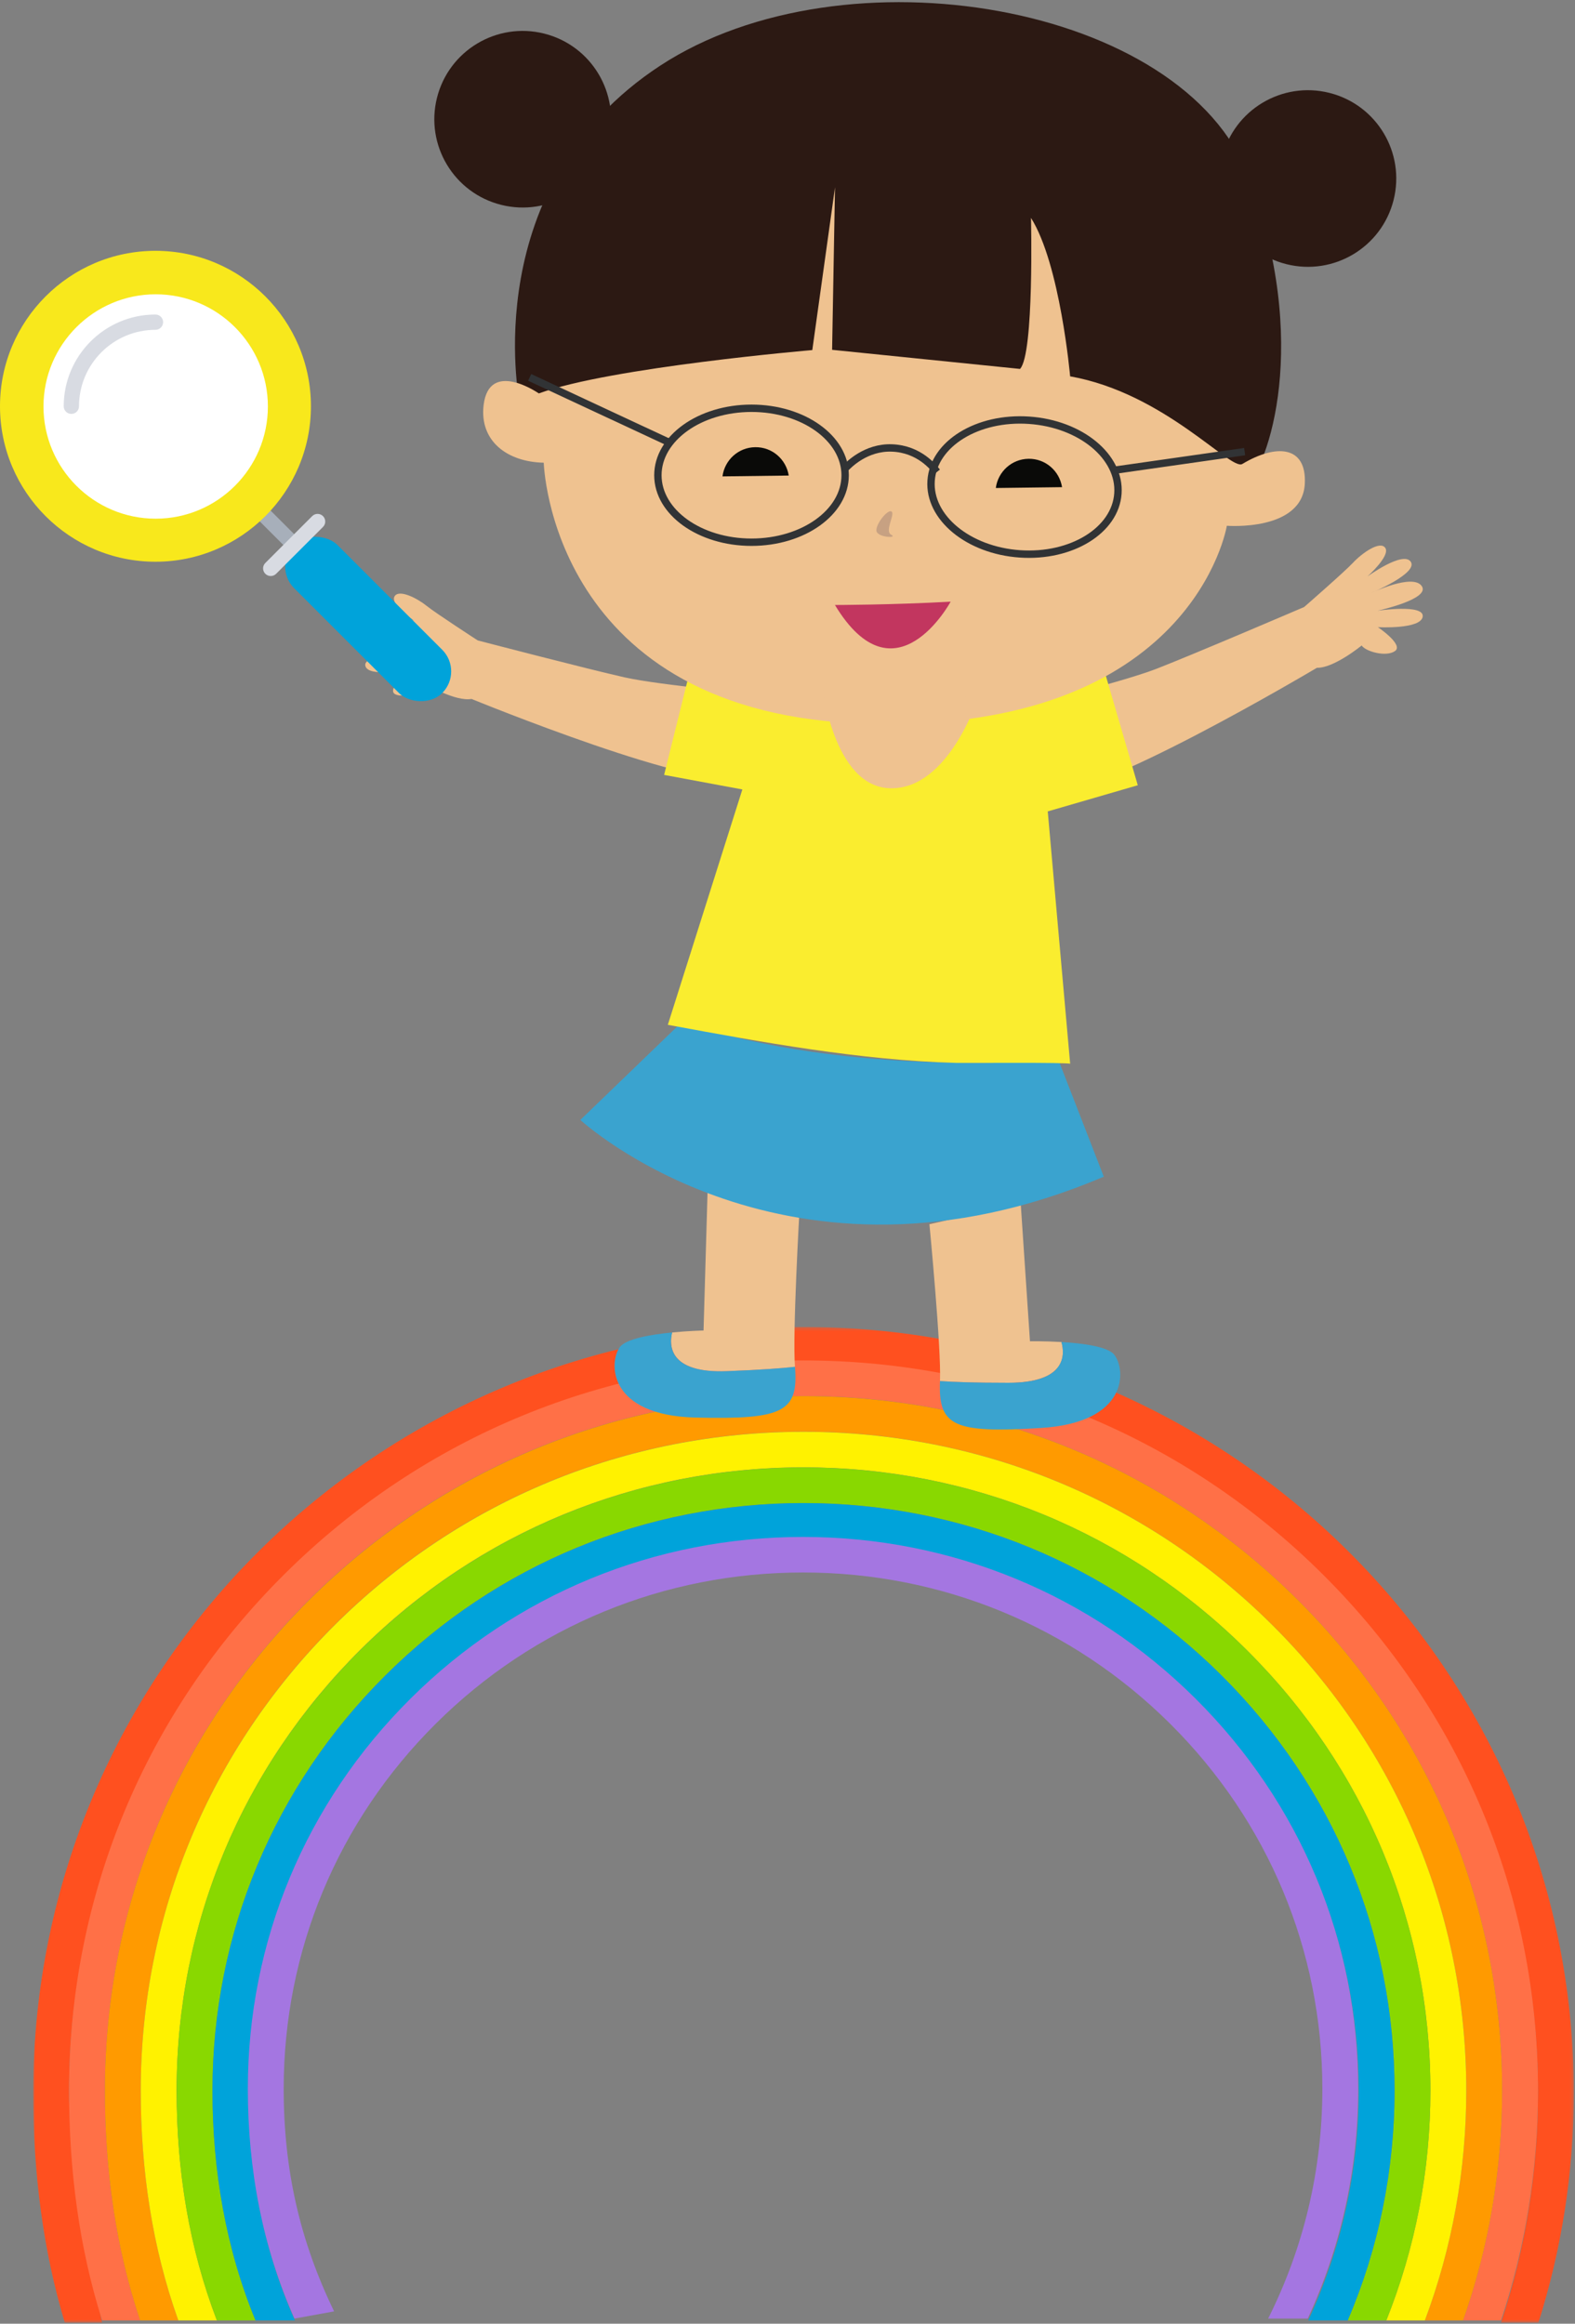 <?xml version="1.0" encoding="UTF-8"?>
<svg width="427px" height="630px" viewBox="0 0 427 630" version="1.1" xmlns="http://www.w3.org/2000/svg" xmlns:xlink="http://www.w3.org/1999/xlink">
    <rect x="0" y="0" width="427" height="630" fill="#808080" stroke="none"/>
    <!-- Generator: Sketch 44.1 (41455) - http://www.bohemiancoding.com/sketch -->
    <title>girl-search-with-rainbow</title>
    <desc>Created with Sketch.</desc>
    <defs>
        <polygon id="path-1" points="208.841 270.297 0 270.297 0 0.353 208.841 0.353 417.682 0.353 417.682 270.297"></polygon>
    </defs>
    <g id="6.0-Search" stroke="none" stroke-width="1" fill="none" fill-rule="evenodd">
        <g id="6.0-Search-state1" transform="translate(-294, -697)">
            <g id="Group-11" transform="translate(0, 697)">
                <g id="Group-12">
                    <g id="girl-search-with-rainbow" transform="translate(294, 0)">
                        <g id="RAINBOW" transform="translate(9, 359)">
                            <g id="Group-3" transform="translate(0, 0.417)">
                                <mask id="mask-2" fill="white">
                                    <use xlink:href="#path-1"></use>
                                </mask>
                                <g id="Clip-2"></g>
                                <path d="M18.687,270.297 C18.687,270.297 9.721,229.483 9.721,207.988 C9.721,155.076 30.433,105.394 68.042,67.978 C105.652,30.565 155.654,9.991 208.841,9.991 C262.028,9.991 312.033,30.611 349.64,68.025 C387.25,105.44 407.962,155.067 407.962,207.98 C407.962,229.476 404.526,250.547 397.943,270.297 L408.082,270.297 C414.31,250.641 417.682,229.731 417.682,207.988 C417.682,93.245 324.181,0.353 208.841,0.353 C93.502,0.353 -0,93.245 -0,207.988 C-0,229.731 2.663,250.641 8.562,270.297 L18.687,270.297 Z" id="Fill-1" fill="#FF501F" mask="url(#mask-2)"></path>
                            </g>
                            <path d="M28.983,270.116 C22.357,250.398 19.441,229.379 19.441,207.808 C19.441,157.479 39.142,110.225 74.915,74.636 C110.688,39.048 158.251,19.481 208.842,19.481 C259.433,19.481 306.994,39.097 342.767,74.683 C378.54,110.271 398.241,157.469 398.241,207.799 C398.241,229.371 394.613,250.396 387.658,270.116 L397.944,270.116 C404.526,250.369 407.962,229.303 407.962,207.808 C407.962,154.895 387.249,105.276 349.64,67.861 C312.033,30.447 262.028,9.842 208.842,9.842 C155.654,9.842 105.651,30.447 68.041,67.861 C30.433,105.276 9.721,154.895 9.721,207.808 C9.721,229.302 12.433,250.37 18.687,270.116 L28.983,270.116 Z" id="Fill-4" fill="#FF7047"></path>
                            <path d="M39.349,270.116 C32.304,250.431 29.162,229.467 29.162,207.808 C29.162,160.061 47.852,115.235 81.789,81.474 C115.726,47.713 160.847,29.152 208.841,29.152 C256.836,29.152 301.957,47.761 335.894,81.521 C369.83,115.283 388.52,160.053 388.52,207.799 C388.52,229.458 384.666,250.429 377.295,270.116 L387.659,270.116 C394.614,250.398 398.242,229.379 398.242,207.808 C398.242,157.477 378.54,110.287 342.768,74.699 C306.995,39.111 259.432,19.513 208.841,19.513 C158.251,19.513 110.688,39.111 74.915,74.699 C39.142,110.288 19.441,157.479 19.441,207.808 C19.441,229.379 22.358,250.398 28.983,270.116 L39.349,270.116 Z" id="Fill-6" fill="#FF9A00"></path>
                            <path d="M49.801,270.116 C42.282,250.469 38.882,229.569 38.882,207.808 C38.882,162.644 56.561,120.248 88.662,88.311 C120.763,56.377 163.444,38.822 208.841,38.822 C254.238,38.822 296.919,56.426 329.021,88.36 C361.122,120.293 378.799,162.636 378.799,207.799 C378.799,229.562 374.689,250.467 366.843,270.116 L377.294,270.116 C384.667,250.431 388.52,229.467 388.52,207.808 C388.52,160.061 369.831,115.299 335.894,81.537 C301.957,47.776 256.836,29.183 208.841,29.183 C160.847,29.183 115.726,47.776 81.789,81.537 C47.852,115.299 29.162,160.061 29.162,207.808 C29.162,229.467 32.304,250.431 39.348,270.116 L49.801,270.116 Z" id="Fill-8" fill="#FFF200"></path>
                            <path d="M60.273,270.116 C52.277,250.691 48.603,229.603 48.603,207.808 C48.603,165.227 65.271,125.259 95.536,95.149 C125.801,65.041 166.041,48.492 208.841,48.492 C251.643,48.492 291.882,65.088 322.147,95.197 C352.411,125.305 369.079,165.219 369.079,207.799 C369.079,229.596 364.7,250.689 356.373,270.116 L366.843,270.116 C374.69,250.469 378.799,229.569 378.799,207.808 C378.799,162.643 361.121,120.309 329.021,88.374 C296.919,56.44 254.239,38.853 208.841,38.853 C163.444,38.853 120.763,56.44 88.663,88.374 C56.561,120.311 38.882,162.644 38.882,207.808 C38.882,229.569 42.282,250.469 49.801,270.116 L60.273,270.116 Z" id="Fill-10" fill="#89D800"></path>
                            <path d="M70.96,270.116 C62.34,250.748 58.324,229.752 58.324,207.808 C58.324,167.81 73.981,130.27 102.41,101.987 C130.839,73.705 168.637,58.163 208.841,58.163 C249.046,58.163 286.845,73.754 315.274,102.034 C343.703,130.317 359.358,167.802 359.358,207.799 C359.358,229.743 354.64,250.744 345.688,270.116 L356.374,270.116 C364.701,250.691 369.079,229.603 369.079,207.808 C369.079,165.227 352.412,125.322 322.147,95.213 C291.882,65.104 251.643,48.524 208.841,48.524 C166.04,48.524 125.802,65.104 95.536,95.213 C65.271,125.322 48.603,165.227 48.603,207.808 C48.603,229.603 52.277,250.691 60.273,270.116 L70.96,270.116 Z" id="Fill-12" fill="#00A3DA"></path>
                            <path d="M81.581,267.658 C72.304,248.525 67.911,229.339 67.911,207.305 C67.911,169.89 82.557,134.78 109.15,108.322 C135.742,81.868 171.1,67.33 208.707,67.33 C246.317,67.33 281.674,81.915 308.267,108.37 C334.859,134.827 349.505,169.883 349.505,207.297 C349.505,229.332 344.415,250.478 334.804,269.614 L345.556,269.614 C354.506,250.246 359.225,229.249 359.225,207.305 C359.225,167.307 343.569,129.83 315.141,101.548 C286.712,73.268 248.913,57.692 208.707,57.692 C168.504,57.692 130.706,73.268 102.276,101.548 C73.847,129.83 58.19,167.308 58.19,207.305 C58.19,229.249 62.207,250.246 70.826,269.614 L81.581,267.658 Z" id="Fill-14" fill="#A476E1"></path>
                        </g>
                        <g id="girl-search">
                            <g id="Group-13" transform="translate(98, 0)">
                                <path d="M178.538,191.687 C178.538,191.687 205.559,185.186 215.606,181.294 C225.661,177.391 255.569,164.573 255.569,164.573 C255.569,164.573 266.573,154.99 268.876,152.509 C271.185,150.041 276.154,146.438 277.576,148.564 C278.993,150.685 272.728,156.293 272.728,156.293 C272.728,156.293 282.422,149.248 284.479,152.313 C286.52,155.395 273.913,160.698 273.913,160.698 C273.913,160.698 285.098,155.367 287.467,158.92 C289.841,162.457 275.404,165.589 275.404,165.589 C275.404,165.589 288.184,163.667 287.711,167.172 C287.233,170.679 275.565,170.04 275.565,170.04 C275.565,170.04 282.583,174.76 280.229,176.493 C277.856,178.212 272.254,176.664 271.159,175.004 C271.159,175.004 263.67,181.165 259.021,181.055 C259.021,181.055 195.638,218.758 186.815,213.945 C177.972,209.127 178.538,191.687 178.538,191.687" id="Fill-123" fill="#EFC290"></path>
                                <path d="M99.032,371.75 C108.276,371.403 114.005,370.955 117.53,370.576 C117.527,370.55 117.532,370.525 117.527,370.492 C116.817,361.813 118.763,327.971 118.763,327.971 L93.821,323.319 L92.739,360.731 C92.739,360.731 88.827,360.806 84.217,361.257 C83.374,364.754 83.314,372.347 99.032,371.75" id="Fill-124" fill="#EFC290"></path>
                                <path d="M90.629,384.335 C114.416,384.896 118.511,382.778 117.53,370.576 C114.005,370.955 108.276,371.403 99.032,371.75 C83.314,372.347 83.374,364.754 84.217,361.257 C78.485,361.818 71.688,362.952 70.027,365.257 C67.029,369.418 66.795,383.759 90.629,384.335" id="Fill-125" fill="#3AA3CF"></path>
                                <path d="M175.366,374.905 C166.122,374.908 160.385,374.679 156.843,374.437 C156.846,374.407 156.843,374.382 156.843,374.359 C157.223,365.647 153.976,331.908 153.976,331.908 L178.727,326.308 L181.237,363.652 C181.237,363.652 185.154,363.579 189.77,363.848 C190.747,367.307 191.1,374.895 175.366,374.905" id="Fill-126" fill="#EFC290"></path>
                                <path d="M184.247,387.15 C160.496,388.622 156.332,386.665 156.843,374.437 C160.385,374.679 166.122,374.908 175.366,374.905 C191.1,374.895 190.747,367.307 189.77,363.848 C195.525,364.193 202.36,365.073 204.104,367.312 C207.259,371.348 208.041,385.673 184.247,387.15" id="Fill-127" fill="#3AA3CF"></path>
                                <path d="M107.838,188.157 C107.838,188.157 81.368,185.88 71.366,183.653 C61.375,181.417 31.521,173.63 31.521,173.63 C31.521,173.63 20.077,166.218 17.63,164.233 C15.179,162.243 10.076,159.579 8.933,161.747 C7.783,163.939 14.32,168.309 14.32,168.309 C14.32,168.309 4.356,163.081 2.695,166.241 C1.046,169.383 13.615,172.596 13.615,172.596 C13.615,172.596 2.393,169.164 0.48,172.81 C-1.449,176.448 12.659,177.351 12.659,177.351 C12.659,177.351 0.261,177.354 1.054,180.546 C1.847,183.759 12.938,181.53 12.938,181.53 C12.938,181.53 6.693,186.929 9.127,188.207 C11.554,189.483 16.762,187.251 17.648,185.581 C17.648,185.581 25.412,190.25 29.837,189.498 C29.837,189.498 94.131,215.824 102.118,210.108 C110.083,204.375 107.838,188.157 107.838,188.157" id="Fill-128" fill="#EFC290"></path>
                                <path d="M86.896,277.057 L59.336,303.635 C59.336,303.635 115.453,355.475 201.255,319.025 L188.967,287.4 C188.967,287.4 132.364,292.409 86.896,277.057" id="Fill-129" fill="#3AA3CF"></path>
                                <path d="M88.404,184.466 C88.404,184.466 121.311,191.385 149.926,192.995 C178.538,194.605 201.773,183.102 201.773,183.102 L210.466,212.896 L186.057,219.988 C186.057,219.988 192.132,288.416 192.132,288.424 C192.099,287.986 163.519,288.237 161.153,288.169 C135.106,287.45 108.611,282.572 83.054,277.847 L103.261,214.036 L82.05,210.093 L88.404,184.466" id="Fill-130" fill="#FAED2F"></path>
                                <path d="M42.792,108.619 C42.792,108.619 31.154,50.411 81.018,17.78 C130.892,-14.849 222.864,1.051 240.51,47.852 C257.523,92.968 245.774,126.638 239.697,131.874 C233.625,137.109 76.199,124.034 76.418,125.229 C76.64,126.427 42.792,108.619 42.792,108.619" id="Fill-131" fill="#2C1913"></path>
                                <path d="M48.083,106.664 C48.083,106.664 34.598,97.297 33.112,109.847 C31.972,119.543 39.461,125.239 49.417,125.448 C49.417,125.448 51.225,193.944 137.387,196.231 C225.517,198.583 234.61,142.546 234.61,142.546 C234.61,142.546 255.136,144.176 255.753,131.089 C256.234,120.879 248.07,120.248 238.794,125.8 C235.634,127.692 217.726,106.566 192.124,102.035 C192.124,102.035 189.448,71.665 181.513,59.076 C181.513,59.076 182.405,95.987 178.54,100.022 L127.592,94.844 L128.379,50.788 L122.224,94.912 C122.224,94.912 67.583,99.554 48.083,106.664" id="Fill-132" fill="#EFC290"></path>
                                <path d="M143.778,138.747 C144.609,139.628 141.787,144.013 143.599,144.959 C145.412,145.882 140.863,145.824 139.778,144.363 C138.708,142.891 142.761,137.688 143.778,138.747" id="Fill-133" fill="#C7A182"></path>
                                <path d="M106.748,121.241 C102.161,121.299 98.448,124.741 97.874,129.159 L115.835,128.93 C115.133,124.52 111.337,121.173 106.748,121.241" id="Fill-134" fill="#0A0A08"></path>
                                <path d="M180.854,124.386 C176.27,124.447 172.557,127.893 171.975,132.306 L189.934,132.08 C189.234,127.674 185.436,124.326 180.854,124.386" id="Fill-135" fill="#0A0A08"></path>
                                <path d="M128.359,164.024 C128.359,164.024 143.474,164.019 159.728,163.126 C159.728,163.126 144.672,191.007 128.359,164.024" id="Fill-136" fill="#C2365F"></path>
                                <path d="M279.817,54.228 C276.597,67.051 263.59,74.838 250.756,71.62 C237.93,68.402 230.136,55.4 233.359,42.574 C236.578,29.75 249.593,21.966 262.417,25.181 C275.248,28.399 283.039,41.404 279.817,54.228" id="Fill-137" fill="#2C1913"></path>
                                <path d="M66.936,38.153 C63.716,50.982 50.701,58.759 37.875,55.541 C25.044,52.323 17.25,39.328 20.473,26.5 C23.695,13.679 36.705,5.889 49.536,9.107 C62.362,12.328 70.155,25.332 66.936,38.153" id="Fill-138" fill="#2C1913"></path>
                                <path d="M167.187,189.06 C167.187,189.06 159.31,213.912 143.519,213.719 C127.727,213.535 124.807,185.216 124.807,185.216" id="Fill-172" fill="#EFC290"></path>
                                <path d="M131.126,128.849 C131.126,138.875 119.762,147.007 105.743,147.007 C91.724,147.007 80.361,138.875 80.361,128.849 C80.361,118.821 91.724,110.69 105.743,110.69 C119.762,110.69 131.126,118.821 131.126,128.849 Z M205.079,133.798 C204.389,143.801 192.492,151.13 178.508,150.169 C164.521,149.206 153.742,140.314 154.434,130.309 C155.124,120.305 167.021,112.972 181.005,113.938 C194.991,114.901 205.771,123.792 205.079,133.798 Z" id="Stroke-179" stroke="#313335" stroke-width="2"></path>
                                <path d="M45.601,102.319 L83.361,119.931 M204.195,127.478 L239.438,122.446 M131.136,127.005 C132.088,125.986 136.772,121.186 143.808,121.45 C151.285,121.727 155.169,126.849 156.043,127.934" id="Stroke-188" stroke="#313335" stroke-width="2"></path>
                            </g>
                            <g id="loupe" transform="translate(0, 68)">
                                <rect id="Rectangle-path" fill="#A7AFBA" transform="translate(75.842, 75.842) rotate(135) translate(-75.842, -75.842) " x="73.769" y="67.55" width="4.146" height="16.583"></rect>
                                <path d="M42.148,84.297 C18.908,84.297 0,65.389 0,42.149 C0,18.908 18.908,0 42.148,0 C65.389,0 84.297,18.908 84.297,42.148 C84.297,65.389 65.389,84.297 42.148,84.297 Z" id="Shape" fill="#F8E81C"></path>
                                <path d="M42.208,72.626 C25.435,72.626 11.789,58.98 11.789,42.208 C11.789,25.435 25.435,11.789 42.208,11.789 C58.98,11.789 72.626,25.435 72.626,42.208 C72.626,58.98 58.98,72.626 42.208,72.626 Z" id="Shape" fill="#FFFFFF"></path>
                                <path d="M19.347,44.221 C18.202,44.221 17.274,43.293 17.274,42.148 C17.274,28.433 28.433,17.274 42.149,17.274 C43.294,17.274 44.222,18.202 44.222,19.347 C44.222,20.492 43.294,21.42 42.149,21.42 C30.719,21.42 21.42,30.719 21.42,42.149 C21.42,43.293 20.492,44.221 19.347,44.221 Z" id="Shape" fill="#D8DBE2"></path>
                                <rect id="Rectangle-path" fill="#00A3DA" transform="translate(99.822, 99.821) rotate(135) translate(-99.822, -99.821) " x="91.531" y="71.437" width="16.583" height="56.768" rx="8.291"></rect>
                                <path d="M87.567,74.864 L74.864,87.567 C74.055,88.376 72.742,88.376 71.932,87.567 C71.123,86.757 71.123,85.445 71.932,84.635 L84.636,71.932 C85.445,71.122 86.758,71.122 87.567,71.932 C88.377,72.742 88.377,74.054 87.567,74.864 Z" id="Shape" fill="#D8DBE2"></path>
                            </g>
                        </g>
                    </g>
                </g>
            </g>
        </g>
    </g>
</svg>